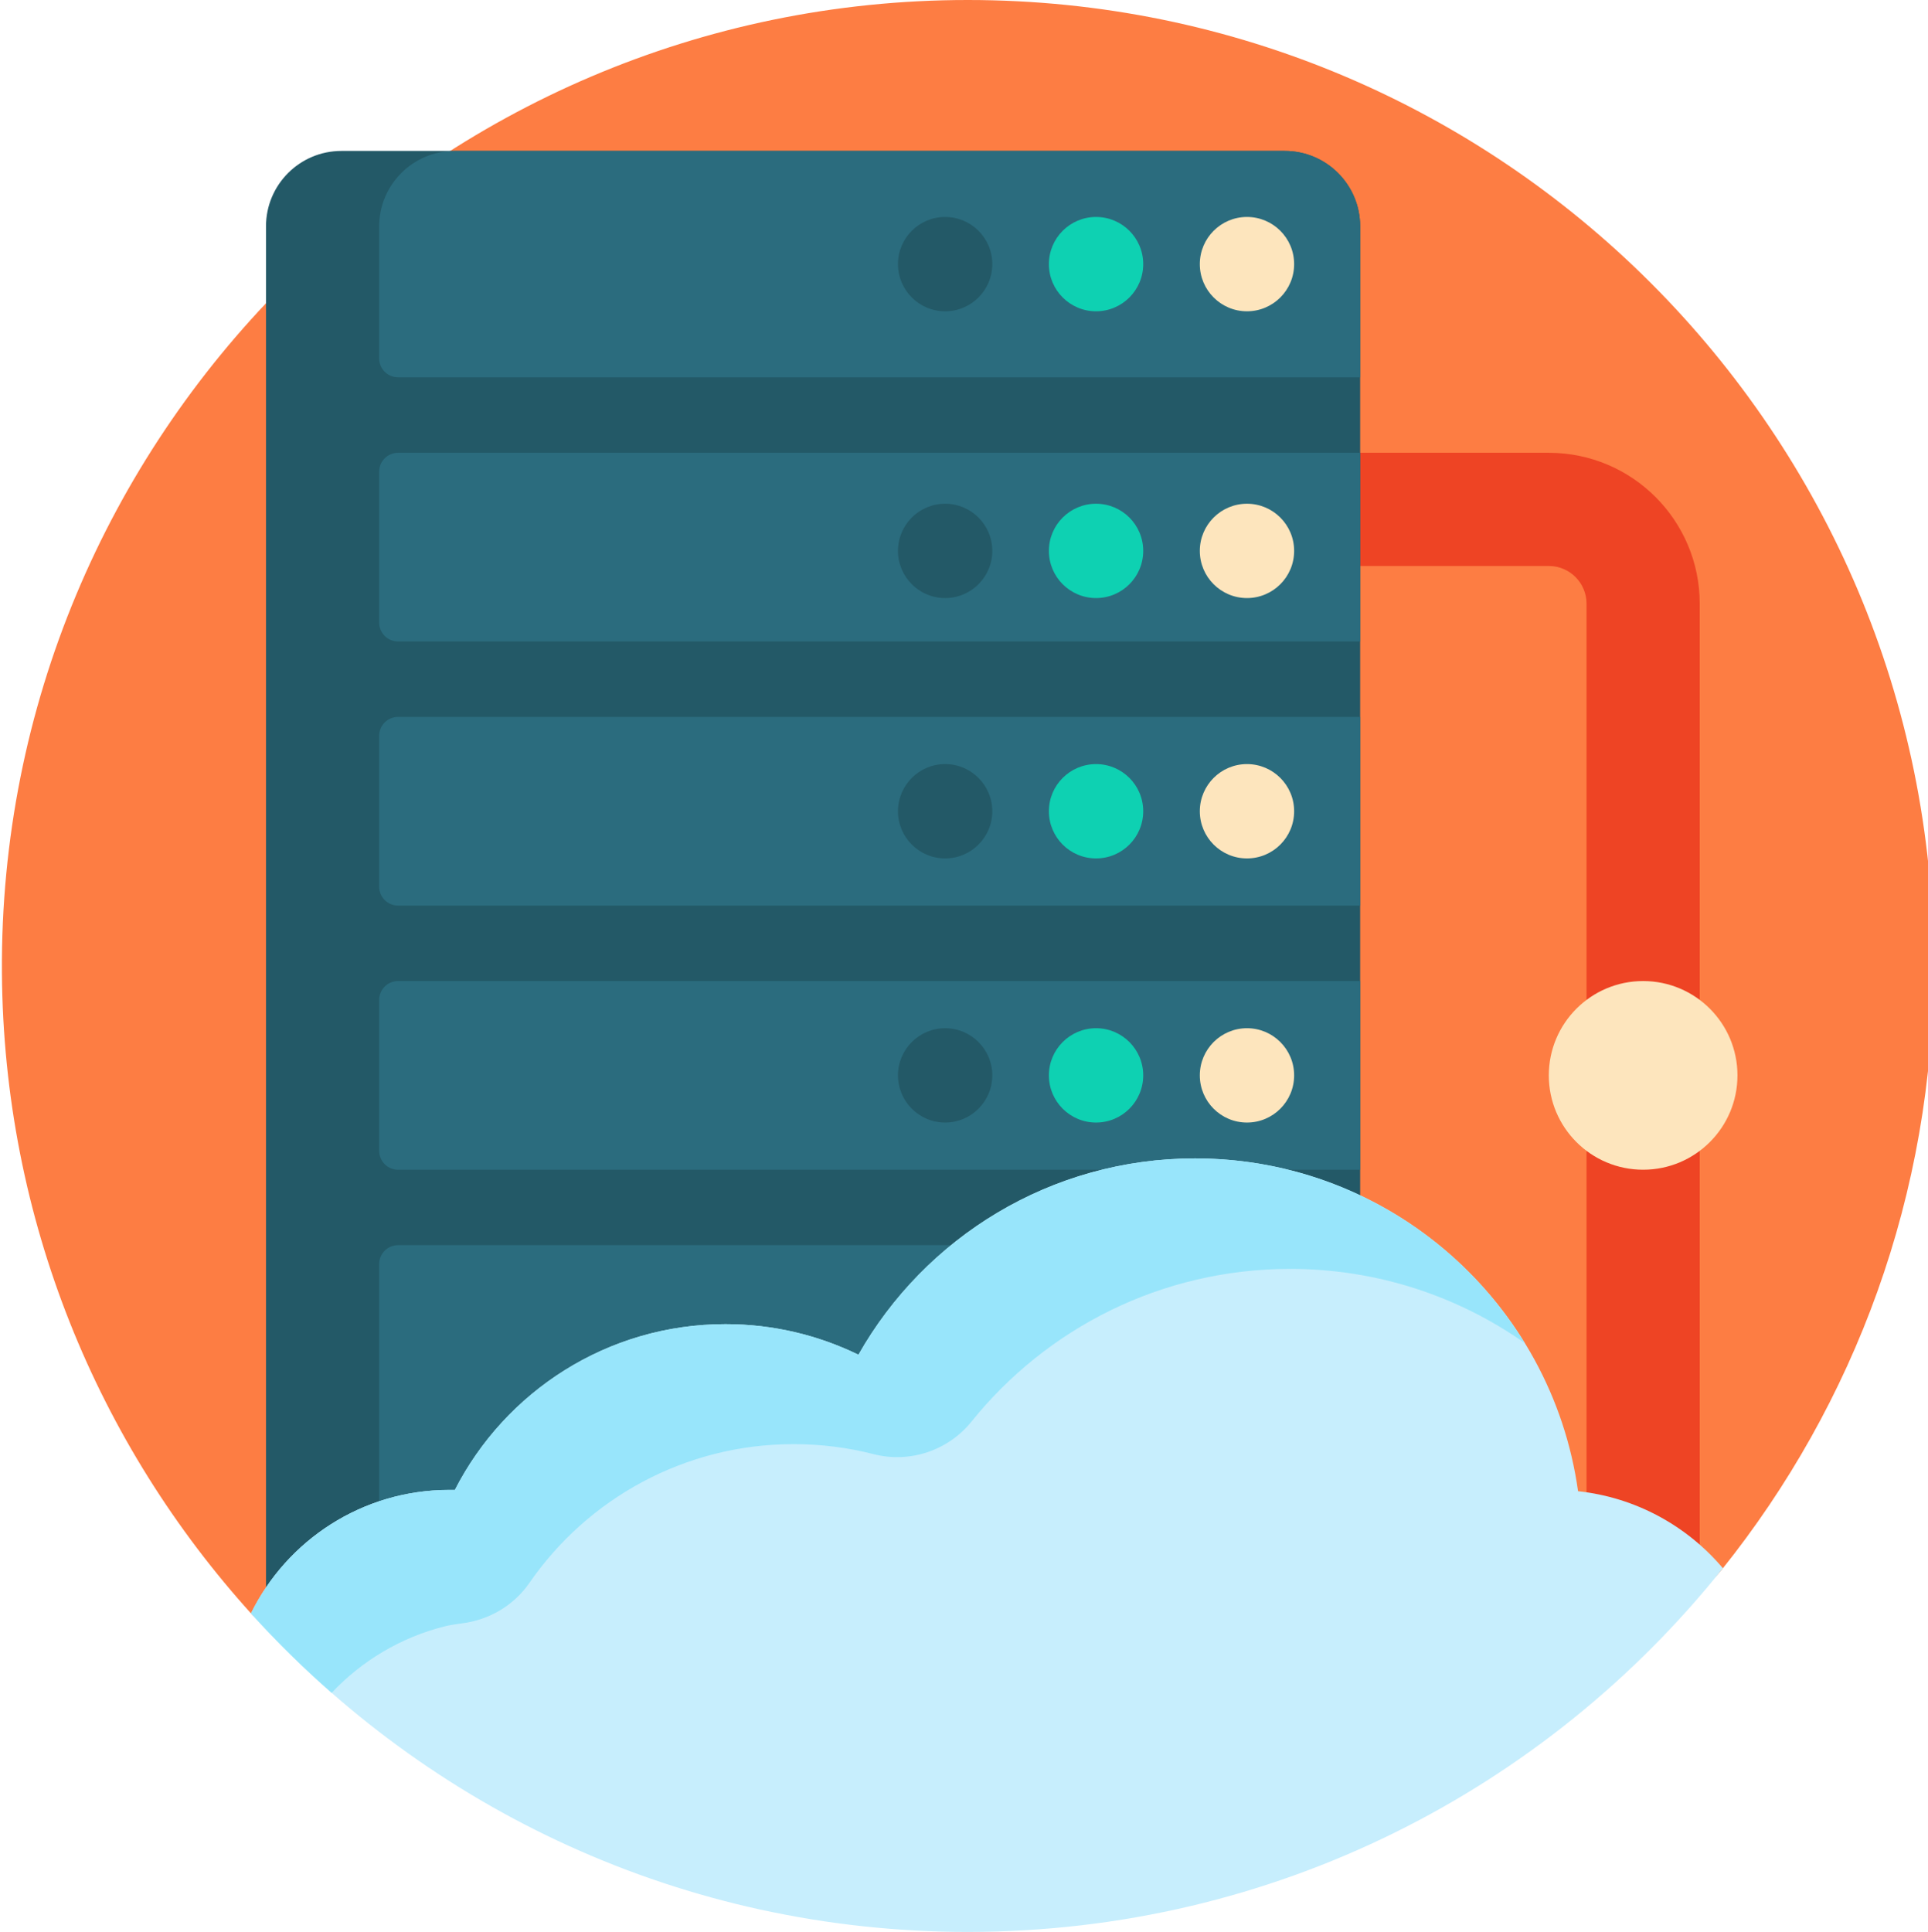 <svg height="100%" viewBox="0 0 511 512" width="100%" xmlns="http://www.w3.org/2000/svg"><path d="m66.832 427.922c-40.848-45.035-65.883-104.668-66.324-170.152-.961-141.727 114.262-257.77 255.992-257.77 141.387 0 256 114.617 256 256 0 60.531-21.016 116.152-56.141 159.977-6.418 8.004-16.734 11.793-26.805 9.844-53.859-10.441-112.168-16.152-173.055-16.152-66.273 0-129.496 6.766-187.246 19.031-.887.191-1.812-.105-2.422-.777zm0 0" fill="#fd7d43"/><path d="m450.5 160v250h-30v-250c0-5.523-4.477-10-10-10h-120v-30h120c22.09 0 40 17.91 40 40zm0 0" fill="#ee4424"/><path d="m460.5 285c0 13.809-11.191 25-25 25s-25-11.191-25-25 11.191-25 25-25 25 11.191 25 25zm0 0" fill="#fde5bd"/><path d="m360.5 60v400c0 11.047-8.953 20-20 20h-187.949c-31.117-13.844-58.961-33.707-82.051-58.117v-361.883c0-11.047 8.953-20 20-20h250c11.047 0 20 8.953 20 20zm0 0" fill="#235967"/><path d="m100.5 195v40c0 2.762 2.238 5 5 5h255v-50h-255c-2.762 0-5 2.238-5 5zm150 7.5c6.902 0 12.5 5.598 12.5 12.5s-5.598 12.5-12.5 12.5-12.5-5.598-12.5-12.5 5.598-12.5 12.5-12.5zm-150-77.5v40c0 2.762 2.238 5 5 5h255v-50h-255c-2.762 0-5 2.238-5 5zm150 8.5c6.902 0 12.5 5.598 12.5 12.5s-5.598 12.5-12.5 12.5-12.5-5.598-12.5-12.5 5.598-12.5 12.5-12.5zm-150 131.5v40c0 2.762 2.238 5 5 5h255v-50h-255c-2.762 0-5 2.238-5 5zm150 7.5c6.902 0 12.5 5.598 12.5 12.5s-5.598 12.5-12.5 12.5-12.5-5.598-12.5-12.5 5.598-12.5 12.5-12.5zm-145 57.5h255v70c0 11.047-8.953 20-20 20h-220c-11.047 0-20-8.953-20-20v-65c0-2.762 2.238-5 5-5zm235-290h-220c-11.047 0-20 8.953-20 20v35c0 2.762 2.238 5 5 5h255v-40c0-11.047-8.953-20-20-20zm-90 42.5c-6.902 0-12.5-5.598-12.5-12.5s5.598-12.5 12.5-12.5 12.5 5.598 12.5 12.5-5.598 12.5-12.5 12.5zm0 0" fill="#2b6c7e"/><path d="m278 70c0-6.902 5.598-12.5 12.5-12.5s12.5 5.598 12.5 12.5-5.598 12.5-12.5 12.5-12.5-5.598-12.5-12.5zm12.5 63.5c-6.902 0-12.5 5.598-12.5 12.5s5.598 12.5 12.5 12.5 12.5-5.598 12.5-12.5-5.598-12.5-12.5-12.5zm0 69c-6.902 0-12.5 5.598-12.5 12.5s5.598 12.5 12.5 12.5 12.5-5.598 12.5-12.5-5.598-12.5-12.5-12.5zm0 70c-6.902 0-12.5 5.598-12.5 12.5s5.598 12.5 12.5 12.5 12.5-5.598 12.5-12.5-5.598-12.5-12.5-12.5zm0 0" fill="#0ed1b2"/><path d="m318 70c0-6.902 5.598-12.5 12.5-12.5s12.5 5.598 12.5 12.5-5.598 12.5-12.5 12.5-12.5-5.598-12.5-12.5zm12.5 63.5c-6.902 0-12.5 5.598-12.5 12.5s5.598 12.5 12.5 12.5 12.5-5.598 12.5-12.5-5.598-12.5-12.5-12.5zm0 69c-6.902 0-12.5 5.598-12.5 12.5s5.598 12.5 12.5 12.5 12.5-5.598 12.5-12.5-5.598-12.5-12.5-12.5zm0 70c-6.902 0-12.5 5.598-12.5 12.5s5.598 12.5 12.5 12.5 12.5-5.598 12.5-12.5-5.598-12.5-12.5-12.5zm0 0" fill="#fde5bd"/><path d="m256.5 512c-75.379 0-143.141-32.582-189.988-84.426 9.551-19.379 29.496-32.719 52.559-32.719h1.488c13.332-26.07 40.434-43.926 71.727-43.926 12.637 0 24.59 2.918 35.234 8.105 17.609-31.07 50.969-52.035 89.23-52.035 51.758 0 94.547 38.363 101.5 88.203 15.355 1.648 28.926 9.234 38.391 20.41-46.91 58.742-119.125 96.387-200.141 96.387zm0 0" fill="#c7eefd"/><path d="m404.141 355.941c-17.605-12.371-39.051-19.656-62.203-19.656-34.137 0-64.582 15.785-84.441 40.457-6.203 7.703-16.379 11.098-25.961 8.641-6.77-1.734-13.863-2.656-21.176-2.656-29.055 0-54.699 14.562-70.055 36.785-4.113 5.949-10.602 9.777-17.773 10.699-1.785.23-3.426.496-4.633.797-11.66 2.918-22.004 9.148-29.992 17.629-7.535-6.602-14.68-13.633-21.395-21.062 9.551-19.379 29.496-32.715 52.559-32.715h1.488c13.332-26.07 40.434-43.93 71.727-43.93 12.637 0 24.59 2.918 35.234 8.105 17.609-31.07 50.969-52.035 89.23-52.035 36.977 0 69.363 19.586 87.391 48.941zm0 0" fill="#98e5fb"/></svg>